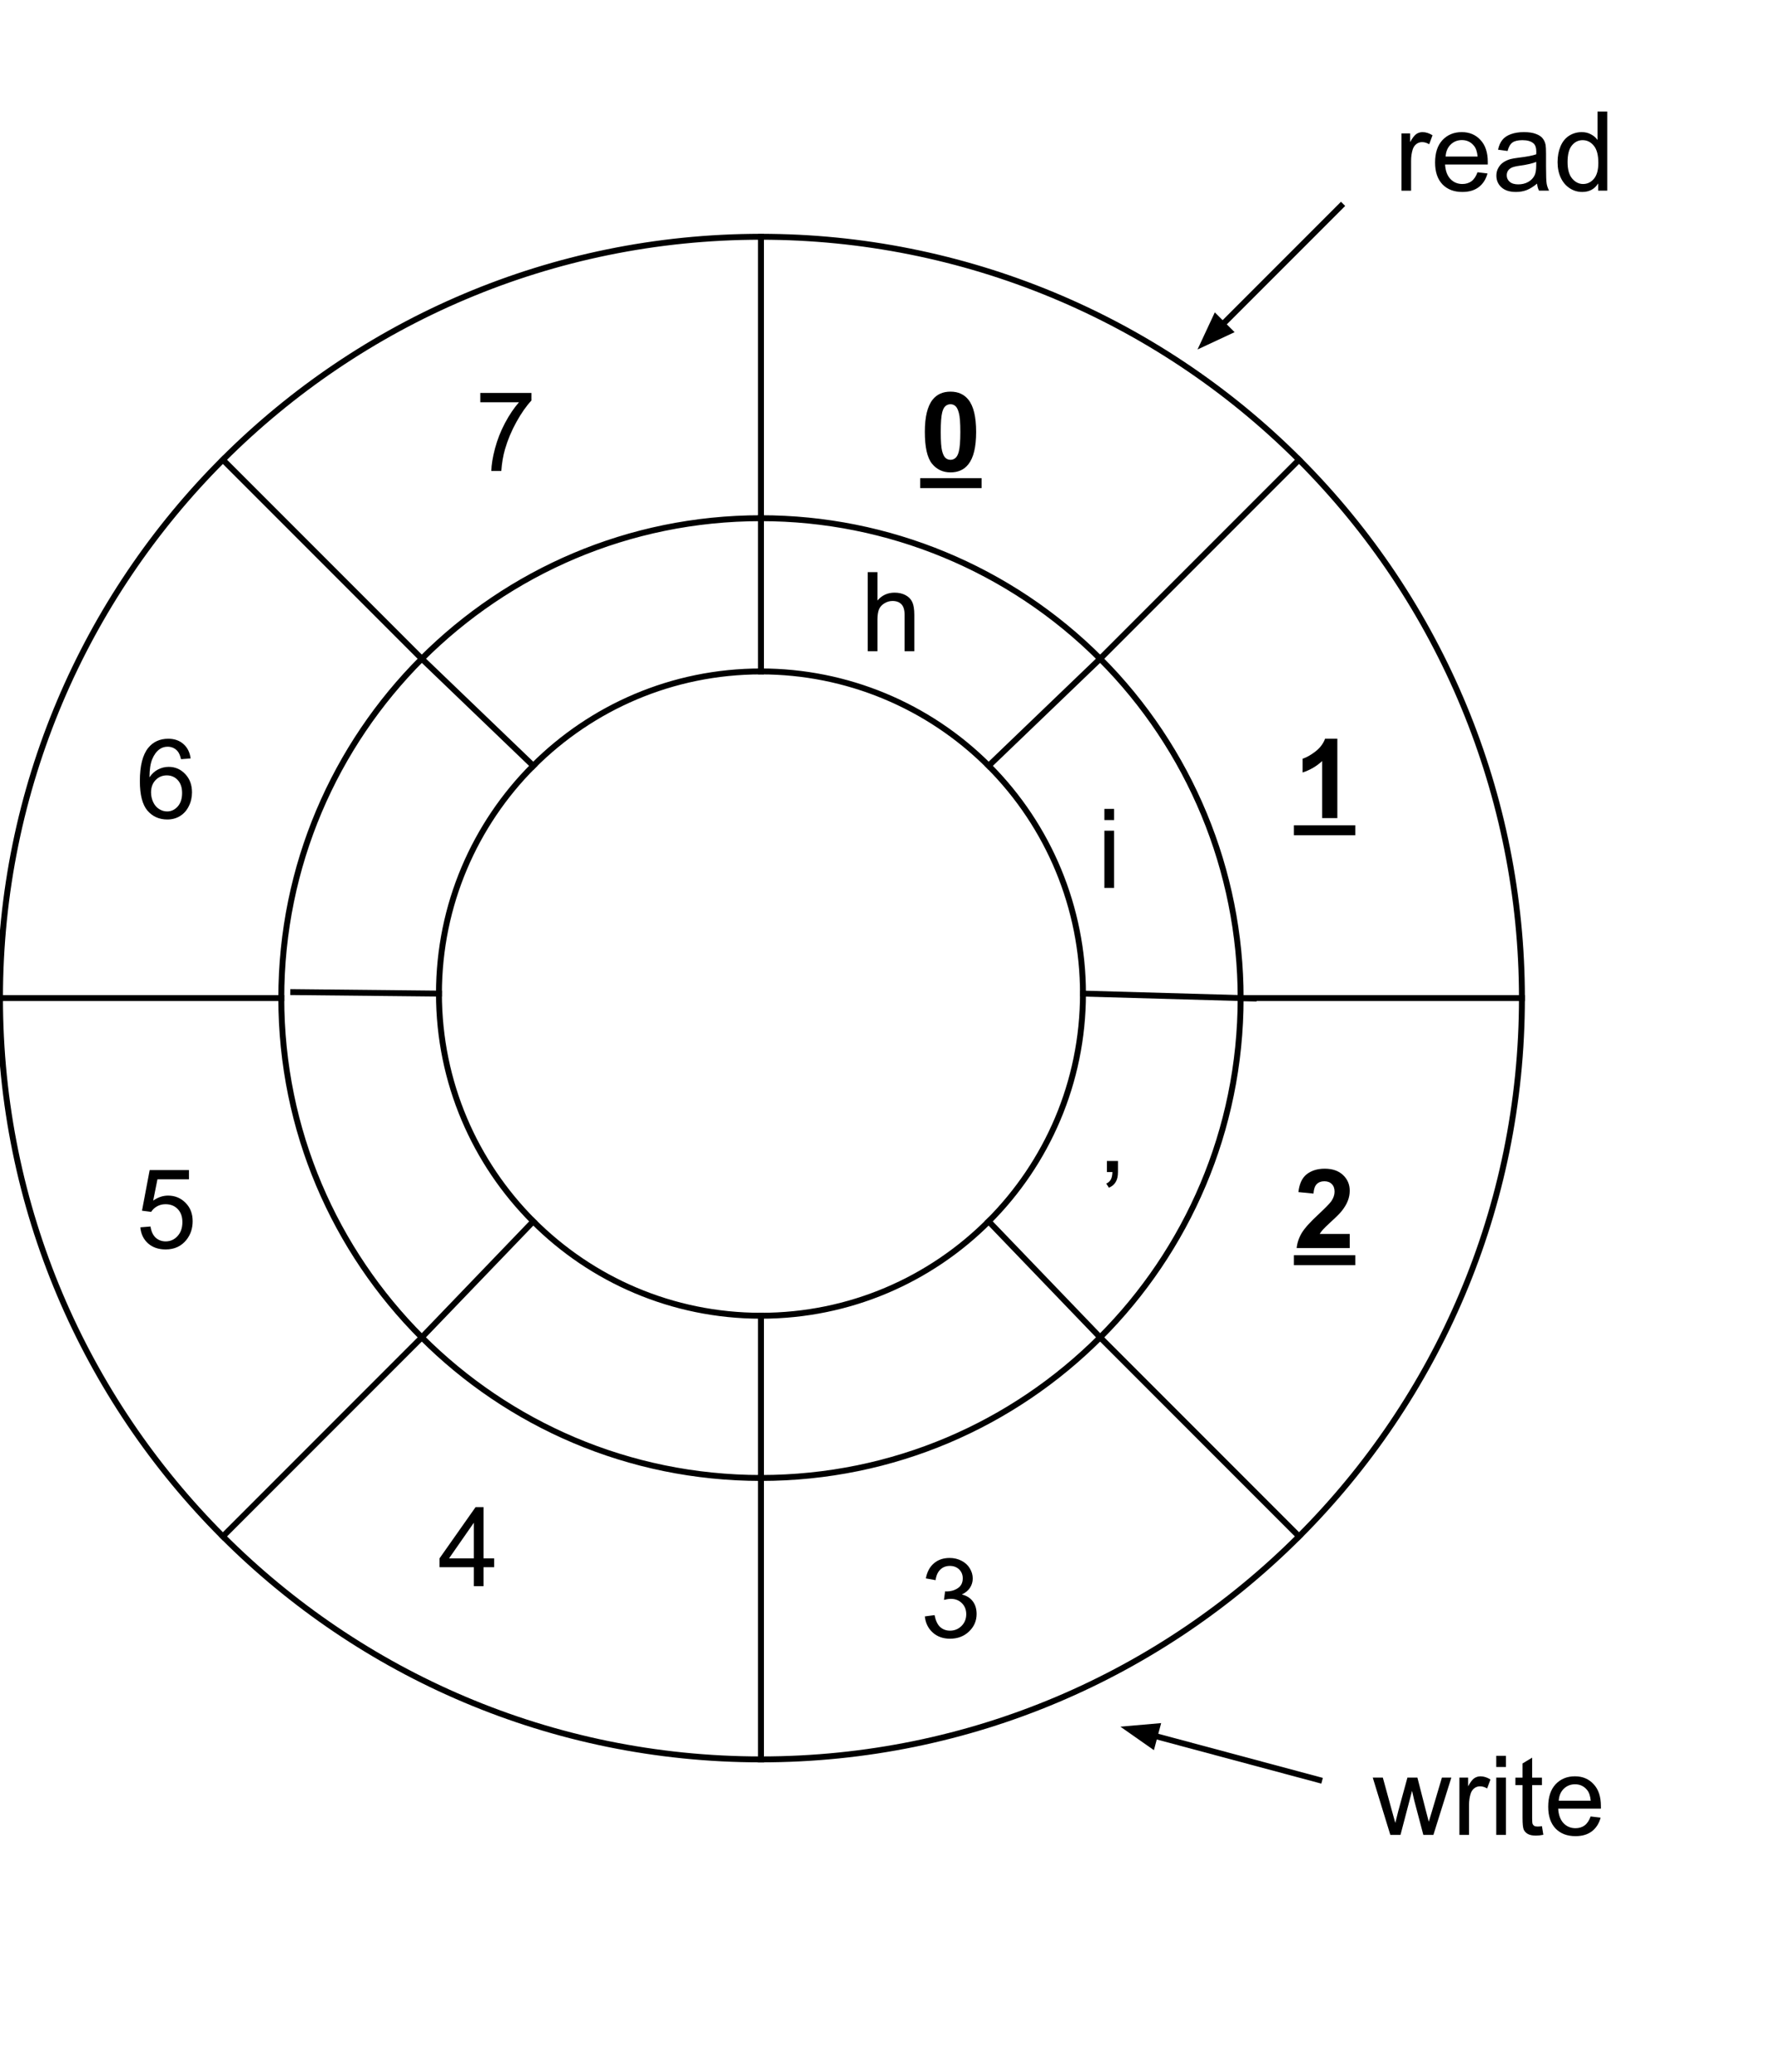 <svg version="1.1" viewBox="0.0 0.0 300.0 350.0" width="300" height="350" fill="none" stroke="none" stroke-linecap="square" stroke-miterlimit="10" xmlns:xlink="http://www.w3.org/1999/xlink" xmlns="http://www.w3.org/2000/svg"><clipPath id="p.0"><path d="m0 0l960.0 0l0 720.0l-960.0 0l0 -720.0z" clip-rule="nonzero"/></clipPath><g clip-path="url(#p.0)"><path fill="#000000" fill-opacity="0.0" d="m0 0l960.0 0l0 720.0l-960.0 0z" fill-rule="evenodd"/><path fill="#000000" fill-opacity="0.0" d="m0 168.614l0 0c0 -71.032 57.583 -128.614 128.614 -128.614l0 0c34.111 0 66.824 13.55 90.944 37.67c24.12 24.12 37.67 56.833 37.67 90.944l0 0c0 71.032 -57.583 128.614 -128.614 128.614l0 0c-71.032 0 -128.614 -57.583 -128.614 -128.614z" fill-rule="evenodd"/><path stroke="#000000" stroke-width="1.0" stroke-linejoin="round" stroke-linecap="butt" d="m0 168.614l0 0c0 -71.032 57.583 -128.614 128.614 -128.614l0 0c34.111 0 66.824 13.55 90.944 37.67c24.12 24.12 37.67 56.833 37.67 90.944l0 0c0 71.032 -57.583 128.614 -128.614 128.614l0 0c-71.032 0 -128.614 -57.583 -128.614 -128.614z" fill-rule="evenodd"/><path fill="#000000" fill-opacity="0.0" d="m47.543 168.614l0 0c0 -44.774 36.297 -81.071 81.071 -81.071l0 0c21.501 0 42.122 8.541 57.326 23.745c15.204 15.204 23.745 35.824 23.745 57.326l0 0c0 44.774 -36.297 81.071 -81.071 81.071l0 0c-44.774 0 -81.071 -36.297 -81.071 -81.071z" fill-rule="evenodd"/><path stroke="#000000" stroke-width="1.0" stroke-linejoin="round" stroke-linecap="butt" d="m47.543 168.614l0 0c0 -44.774 36.297 -81.071 81.071 -81.071l0 0c21.501 0 42.122 8.541 57.326 23.745c15.204 15.204 23.745 35.824 23.745 57.326l0 0c0 44.774 -36.297 81.071 -81.071 81.071l0 0c-44.774 0 -81.071 -36.297 -81.071 -81.071z" fill-rule="evenodd"/><path fill="#000000" fill-opacity="0.0" d="m185.94 111.288l33.606 -33.606" fill-rule="evenodd"/><path stroke="#000000" stroke-width="1.0" stroke-linejoin="round" stroke-linecap="butt" d="m185.94 111.288l33.606 -33.606" fill-rule="evenodd"/><path fill="#000000" fill-opacity="0.0" d="m209.685 168.614l47.559 0" fill-rule="evenodd"/><path stroke="#000000" stroke-width="1.0" stroke-linejoin="round" stroke-linecap="butt" d="m209.685 168.614l47.559 0" fill-rule="evenodd"/><path fill="#000000" fill-opacity="0.0" d="m185.94 225.94l33.606 33.606" fill-rule="evenodd"/><path stroke="#000000" stroke-width="1.0" stroke-linejoin="round" stroke-linecap="butt" d="m185.94 225.94l33.606 33.606" fill-rule="evenodd"/><path fill="#000000" fill-opacity="0.0" d="m128.614 249.685l0 47.559" fill-rule="evenodd"/><path stroke="#000000" stroke-width="1.0" stroke-linejoin="round" stroke-linecap="butt" d="m128.614 249.685l0 47.559" fill-rule="evenodd"/><path fill="#000000" fill-opacity="0.0" d="m71.288 225.94l-33.606 33.606" fill-rule="evenodd"/><path stroke="#000000" stroke-width="1.0" stroke-linejoin="round" stroke-linecap="butt" d="m71.288 225.94l-33.606 33.606" fill-rule="evenodd"/><path fill="#000000" fill-opacity="0.0" d="m47.543 168.614l-47.528 0" fill-rule="evenodd"/><path stroke="#000000" stroke-width="1.0" stroke-linejoin="round" stroke-linecap="butt" d="m47.543 168.614l-47.528 0" fill-rule="evenodd"/><path fill="#000000" fill-opacity="0.0" d="m71.288 111.288l-33.606 -33.606" fill-rule="evenodd"/><path stroke="#000000" stroke-width="1.0" stroke-linejoin="round" stroke-linecap="butt" d="m71.288 111.288l-33.606 -33.606" fill-rule="evenodd"/><path fill="#000000" fill-opacity="0.0" d="m128.614 87.543l0 -47.528" fill-rule="evenodd"/><path stroke="#000000" stroke-width="1.0" stroke-linejoin="round" stroke-linecap="butt" d="m128.614 87.543l0 -47.528" fill-rule="evenodd"/><path fill="#000000" fill-opacity="0.0" d="m146.53 52.651l33.606 0l0 42.016l-33.606 0z" fill-rule="evenodd"/><path fill="#000000" fill-opacity="0.0" d="m155.53 62.682l10.376 0l0 21.453l-10.376 0l0 -21.453z" fill-rule="nonzero"/><path fill="#000000" d="m160.655 66.165q1.938 0 3.031 1.375q1.297 1.641 1.297 5.438q0 3.797 -1.312 5.453q-1.078 1.375 -3.016 1.375q-1.953 0 -3.156 -1.5q-1.188 -1.5 -1.188 -5.344q0 -3.781 1.312 -5.438q1.078 -1.359 3.031 -1.359zm0 2.125q-0.469 0 -0.844 0.297q-0.359 0.297 -0.562 1.062q-0.25 0.984 -0.25 3.328q0 2.359 0.234 3.234q0.234 0.875 0.594 1.172q0.359 0.297 0.828 0.297q0.453 0 0.812 -0.297q0.375 -0.297 0.578 -1.062q0.266 -0.984 0.266 -3.344q0 -2.344 -0.25 -3.219q-0.234 -0.875 -0.594 -1.172q-0.359 -0.297 -0.812 -0.297z" fill-rule="nonzero"/><path fill="#000000" fill-opacity="0.0" d="m165.906 62.682l0 0l0 21.453l0 0l0 -21.453z" fill-rule="nonzero"/><path fill="#000000" d="m155.53 80.784l10.376 0l0 1.68l-10.376 0l0 -1.68z" fill-rule="nonzero"/><path fill="#000000" fill-opacity="0.0" d="m209.685 111.289l33.606 0l0 42.016l-33.606 0z" fill-rule="evenodd"/><path fill="#000000" fill-opacity="0.0" d="m218.685 121.32l10.376 0l0 21.453l-10.376 0l0 -21.453z" fill-rule="nonzero"/><path fill="#000000" d="m226.029 138.209l-2.562 0l0 -9.641q-1.406 1.312 -3.312 1.938l0 -2.328q1.016 -0.328 2.188 -1.234q1.172 -0.922 1.609 -2.141l2.078 0l0 13.406z" fill-rule="nonzero"/><path fill="#010000" fill-opacity="0.0" d="m229.061 121.32l0 0l0 21.453l0 0l0 -21.453z" fill-rule="nonzero"/><path fill="#000000" d="m218.685 139.422l10.376 0l0 1.68l-10.376 0l0 -1.68z" fill-rule="nonzero"/><path fill="#000000" fill-opacity="0.0" d="m209.685 183.924l33.606 0l0 42.016l-33.606 0z" fill-rule="evenodd"/><path fill="#000000" fill-opacity="0.0" d="m218.685 193.955l10.376 0l0 21.453l-10.376 0l0 -21.453z" fill-rule="nonzero"/><path fill="#000000" d="m228.123 208.469l0 2.375l-8.969 0q0.141 -1.344 0.859 -2.547q0.734 -1.219 2.891 -3.203q1.734 -1.625 2.125 -2.188q0.531 -0.797 0.531 -1.578q0 -0.844 -0.469 -1.297q-0.453 -0.469 -1.266 -0.469q-0.797 0 -1.281 0.484q-0.469 0.469 -0.547 1.594l-2.547 -0.25q0.234 -2.109 1.422 -3.031q1.203 -0.922 3.016 -0.922q1.969 0 3.094 1.062q1.141 1.062 1.141 2.656q0 0.891 -0.328 1.719q-0.312 0.812 -1.016 1.703q-0.469 0.594 -1.688 1.703q-1.203 1.109 -1.531 1.484q-0.312 0.359 -0.516 0.703l5.078 0z" fill-rule="nonzero"/><path fill="#010000" fill-opacity="0.0" d="m229.061 193.955l0 0l0 21.453l0 0l0 -21.453z" fill-rule="nonzero"/><path fill="#000000" d="m218.685 212.057l10.376 0l0 1.68l-10.376 0l0 -1.68z" fill-rule="nonzero"/><path fill="#000000" fill-opacity="0.0" d="m146.53 249.685l33.606 0l0 42.016l-33.606 0z" fill-rule="evenodd"/><path fill="#000000" d="m156.311 273.074l1.641 -0.219q0.281 1.406 0.953 2.016q0.688 0.609 1.656 0.609q1.156 0 1.953 -0.797q0.797 -0.797 0.797 -1.984q0 -1.125 -0.734 -1.859q-0.734 -0.734 -1.875 -0.734q-0.469 0 -1.156 0.172l0.188 -1.438q0.156 0.016 0.266 0.016q1.047 0 1.875 -0.547q0.844 -0.547 0.844 -1.672q0 -0.906 -0.609 -1.5q-0.609 -0.594 -1.578 -0.594q-0.953 0 -1.594 0.609q-0.641 0.594 -0.812 1.797l-1.641 -0.297q0.297 -1.641 1.359 -2.547q1.062 -0.906 2.656 -0.906q1.094 0 2.0 0.469q0.922 0.469 1.406 1.281q0.5 0.812 0.5 1.719q0 0.859 -0.469 1.578q-0.469 0.703 -1.375 1.125q1.188 0.281 1.844 1.141q0.656 0.859 0.656 2.156q0 1.734 -1.281 2.953q-1.266 1.219 -3.219 1.219q-1.766 0 -2.922 -1.047q-1.156 -1.047 -1.328 -2.719z" fill-rule="nonzero"/><path fill="#000000" fill-opacity="0.0" d="m65.055 241.045l33.606 0l0 42.016l-33.606 0z" fill-rule="evenodd"/><path fill="#000000" d="m80.086 267.965l0 -3.203l-5.797 0l0 -1.5l6.094 -8.656l1.344 0l0 8.656l1.797 0l0 1.5l-1.797 0l0 3.203l-1.641 0zm0 -4.703l0 -6.016l-4.188 6.016l4.188 0z" fill-rule="nonzero"/><path fill="#000000" fill-opacity="0.0" d="m13.937 183.924l33.606 0l0 42.016l-33.606 0z" fill-rule="evenodd"/><path fill="#000000" d="m23.718 207.344l1.719 -0.141q0.188 1.25 0.875 1.891q0.703 0.625 1.688 0.625q1.188 0 2.0 -0.891q0.828 -0.891 0.828 -2.359q0 -1.406 -0.797 -2.219q-0.781 -0.812 -2.062 -0.812q-0.781 0 -1.422 0.359q-0.641 0.359 -1.0 0.938l-1.547 -0.203l1.297 -6.859l6.641 0l0 1.562l-5.328 0l-0.719 3.594q1.203 -0.844 2.516 -0.844q1.75 0 2.953 1.219q1.203 1.203 1.203 3.109q0 1.812 -1.047 3.141q-1.297 1.625 -3.516 1.625q-1.812 0 -2.969 -1.016q-1.156 -1.031 -1.312 -2.719z" fill-rule="nonzero"/><path fill="#000000" fill-opacity="0.0" d="m13.937 111.289l33.606 0l0 42.016l-33.606 0z" fill-rule="evenodd"/><path fill="#000000" d="m32.218 128.131l-1.625 0.125q-0.219 -0.969 -0.625 -1.406q-0.656 -0.703 -1.641 -0.703q-0.781 0 -1.375 0.438q-0.766 0.562 -1.219 1.656q-0.453 1.078 -0.469 3.078q0.594 -0.891 1.453 -1.328q0.859 -0.438 1.797 -0.438q1.641 0 2.781 1.203q1.156 1.203 1.156 3.109q0 1.266 -0.547 2.344q-0.531 1.078 -1.484 1.656q-0.938 0.578 -2.141 0.578q-2.062 0 -3.359 -1.5q-1.281 -1.516 -1.281 -4.984q0 -3.875 1.422 -5.625q1.25 -1.531 3.375 -1.531q1.562 0 2.562 0.891q1.016 0.875 1.219 2.438zm-6.688 5.75q0 0.844 0.359 1.625q0.359 0.766 1.0 1.172q0.641 0.406 1.359 0.406q1.031 0 1.781 -0.828q0.75 -0.844 0.75 -2.281q0 -1.391 -0.734 -2.188q-0.734 -0.797 -1.859 -0.797q-1.109 0 -1.891 0.797q-0.766 0.797 -0.766 2.094z" fill-rule="nonzero"/><path fill="#000000" fill-opacity="0.0" d="m71.289 52.651l33.606 0l0 42.016l-33.606 0z" fill-rule="evenodd"/><path fill="#000000" d="m81.179 67.962l0 -1.578l8.641 0l0 1.281q-1.281 1.359 -2.531 3.609q-1.25 2.25 -1.938 4.625q-0.484 1.672 -0.625 3.672l-1.688 0q0.031 -1.578 0.625 -3.812q0.594 -2.234 1.688 -4.297q1.109 -2.078 2.359 -3.5l-6.531 0z" fill-rule="nonzero"/><path fill="#000000" fill-opacity="0.0" d="m226.648 34.79l-24.252 24.252" fill-rule="evenodd"/><path stroke="#000000" stroke-width="1.0" stroke-linejoin="round" stroke-linecap="butt" d="m226.648 34.79l-20.009 20.009" fill-rule="evenodd"/><path fill="#000000" stroke="#000000" stroke-width="1.0" stroke-linecap="butt" d="m205.471 53.631l-2.041 4.377l4.377 -2.041z" fill-rule="evenodd"/><path fill="#000000" fill-opacity="0.0" d="m226.648 5.291l128.598 0l0 42.016l-128.598 0z" fill-rule="evenodd"/><path fill="#000000" d="m236.867 32.211l0 -9.672l1.469 0l0 1.469q0.562 -1.031 1.031 -1.359q0.484 -0.328 1.062 -0.328q0.828 0 1.688 0.531l-0.562 1.516q-0.609 -0.359 -1.203 -0.359q-0.547 0 -0.969 0.328q-0.422 0.328 -0.609 0.891q-0.281 0.875 -0.281 1.922l0 5.063l-1.625 0zm12.853 -3.109l1.688 0.203q-0.406 1.484 -1.484 2.312q-1.078 0.813 -2.766 0.813q-2.125 0 -3.375 -1.297q-1.234 -1.312 -1.234 -3.672q0 -2.453 1.25 -3.797q1.266 -1.344 3.266 -1.344q1.938 0 3.156 1.328q1.234 1.312 1.234 3.703q0 0.156 0 0.438l-7.219 0q0.094 1.594 0.906 2.453q0.812 0.844 2.016 0.844q0.906 0 1.547 -0.469q0.641 -0.484 1.016 -1.516zm-5.391 -2.656l5.406 0q-0.109 -1.219 -0.625 -1.828q-0.781 -0.953 -2.031 -0.953q-1.125 0 -1.906 0.766q-0.766 0.75 -0.844 2.016zm15.454 4.578q-0.922 0.766 -1.766 1.094q-0.828 0.312 -1.797 0.312q-1.594 0 -2.453 -0.781q-0.859 -0.781 -0.859 -1.984q0 -0.719 0.328 -1.297q0.328 -0.594 0.844 -0.938q0.531 -0.359 1.188 -0.547q0.469 -0.125 1.453 -0.25q1.984 -0.234 2.922 -0.562q0.016 -0.344 0.016 -0.422q0 -1.0 -0.469 -1.422q-0.625 -0.547 -1.875 -0.547q-1.156 0 -1.703 0.406q-0.547 0.406 -0.812 1.422l-1.609 -0.219q0.219 -1.016 0.719 -1.641q0.5 -0.641 1.453 -0.984q0.953 -0.344 2.188 -0.344q1.25 0 2.016 0.297q0.781 0.281 1.141 0.734q0.375 0.438 0.516 1.109q0.078 0.422 0.078 1.516l0 2.188q0 2.281 0.109 2.891q0.109 0.594 0.406 1.156l-1.703 0q-0.266 -0.516 -0.328 -1.188zm-0.141 -3.672q-0.891 0.375 -2.672 0.625q-1.016 0.141 -1.438 0.328q-0.422 0.188 -0.656 0.531q-0.219 0.344 -0.219 0.781q0 0.656 0.5 1.094q0.5 0.438 1.453 0.438q0.938 0 1.672 -0.406q0.75 -0.422 1.094 -1.141q0.266 -0.562 0.266 -1.641l0 -0.609zm10.469 4.859l0 -1.219q-0.906 1.438 -2.703 1.438q-1.156 0 -2.125 -0.641q-0.969 -0.641 -1.5 -1.781q-0.531 -1.141 -0.531 -2.625q0 -1.453 0.484 -2.625q0.484 -1.188 1.438 -1.812q0.969 -0.625 2.172 -0.625q0.875 0 1.547 0.375q0.688 0.359 1.109 0.953l0 -4.797l1.641 0l0 13.359l-1.531 0zm-5.172 -4.828q0 1.859 0.781 2.781q0.781 0.922 1.844 0.922q1.078 0 1.828 -0.875q0.75 -0.891 0.75 -2.688q0 -1.984 -0.766 -2.906q-0.766 -0.938 -1.891 -0.938q-1.078 0 -1.812 0.891q-0.734 0.891 -0.734 2.812z" fill-rule="nonzero"/><path fill="#000000" fill-opacity="0.0" d="m222.969 300.709l-33.606 -9.008" fill-rule="evenodd"/><path stroke="#000000" stroke-width="1.0" stroke-linejoin="round" stroke-linecap="butt" d="m222.969 300.709l-27.811 -7.454" fill-rule="evenodd"/><path fill="#000000" stroke="#000000" stroke-width="1.0" stroke-linecap="butt" d="m195.585 291.659l-4.811 0.421l3.956 2.77z" fill-rule="evenodd"/><path fill="#000000" fill-opacity="0.0" d="m222.969 283.06l128.598 0l0 42.016l-128.598 0z" fill-rule="evenodd"/><path fill="#000000" d="m234.984 309.98l-2.969 -9.672l1.703 0l1.531 5.578l0.578 2.078q0.047 -0.156 0.5 -2.0l1.547 -5.656l1.688 0l1.438 5.609l0.484 1.844l0.562 -1.859l1.656 -5.594l1.594 0l-3.031 9.672l-1.703 0l-1.531 -5.797l-0.375 -1.641l-1.953 7.438l-1.719 0zm11.676 0l0 -9.672l1.469 0l0 1.469q0.562 -1.031 1.031 -1.359q0.484 -0.328 1.062 -0.328q0.828 0 1.688 0.531l-0.562 1.516q-0.609 -0.359 -1.203 -0.359q-0.547 0 -0.969 0.328q-0.422 0.328 -0.609 0.891q-0.281 0.875 -0.281 1.922l0 5.062l-1.625 0zm6.228 -11.469l0 -1.891l1.641 0l0 1.891l-1.641 0zm0 11.469l0 -9.672l1.641 0l0 9.672l-1.641 0zm7.723 -1.469l0.234 1.453q-0.688 0.141 -1.234 0.141q-0.891 0 -1.391 -0.281q-0.484 -0.281 -0.688 -0.734q-0.203 -0.469 -0.203 -1.938l0 -5.578l-1.203 0l0 -1.266l1.203 0l0 -2.391l1.625 -0.984l0 3.375l1.656 0l0 1.266l-1.656 0l0 5.672q0 0.688 0.078 0.891q0.094 0.203 0.281 0.328q0.203 0.109 0.578 0.109q0.266 0 0.719 -0.062zm8.23 -1.641l1.688 0.203q-0.406 1.484 -1.484 2.312q-1.078 0.812 -2.766 0.812q-2.125 0 -3.375 -1.297q-1.234 -1.312 -1.234 -3.672q0 -2.453 1.25 -3.797q1.266 -1.344 3.266 -1.344q1.938 0 3.156 1.328q1.234 1.312 1.234 3.703q0 0.156 0 0.438l-7.219 0q0.094 1.594 0.906 2.453q0.812 0.844 2.016 0.844q0.906 0 1.547 -0.469q0.641 -0.484 1.016 -1.516zm-5.391 -2.656l5.406 0q-0.109 -1.219 -0.625 -1.828q-0.781 -0.953 -2.031 -0.953q-1.125 0 -1.906 0.766q-0.766 0.75 -0.844 2.016z" fill-rule="nonzero"/><path fill="#000000" fill-opacity="0.0" d="m74.189 167.856l0 0c0 -30.058 24.367 -54.425 54.425 -54.425l0 0c14.434 0 28.278 5.734 38.484 15.941c10.207 10.207 15.941 24.05 15.941 38.484l0 0c0 30.058 -24.367 54.425 -54.425 54.425l0 0c-30.058 0 -54.425 -24.367 -54.425 -54.425z" fill-rule="evenodd"/><path stroke="#000000" stroke-width="1.0" stroke-linejoin="round" stroke-linecap="butt" d="m74.189 167.856l0 0c0 -30.058 24.367 -54.425 54.425 -54.425l0 0c14.434 0 28.278 5.734 38.484 15.941c10.207 10.207 15.941 24.05 15.941 38.484l0 0c0 30.058 -24.367 54.425 -54.425 54.425l0 0c-30.058 0 -54.425 -24.367 -54.425 -54.425z" fill-rule="evenodd"/><path fill="#000000" fill-opacity="0.0" d="m167.099 129.371l18.835 -18.079" fill-rule="evenodd"/><path stroke="#000000" stroke-width="1.0" stroke-linejoin="round" stroke-linecap="butt" d="m167.099 129.371l18.835 -18.079" fill-rule="evenodd"/><path fill="#000000" fill-opacity="0.0" d="m183.039 167.856l28.85 0.819" fill-rule="evenodd"/><path stroke="#000000" stroke-width="1.0" stroke-linejoin="round" stroke-linecap="butt" d="m183.039 167.856l28.85 0.819" fill-rule="evenodd"/><path fill="#000000" fill-opacity="0.0" d="m167.099 206.34l18.835 19.591" fill-rule="evenodd"/><path stroke="#000000" stroke-width="1.0" stroke-linejoin="round" stroke-linecap="butt" d="m167.099 206.34l18.835 19.591" fill-rule="evenodd"/><path fill="#000000" fill-opacity="0.0" d="m128.614 222.281l0 27.402" fill-rule="evenodd"/><path stroke="#000000" stroke-width="1.0" stroke-linejoin="round" stroke-linecap="butt" d="m128.614 222.281l0 27.402" fill-rule="evenodd"/><path fill="#000000" fill-opacity="0.0" d="m90.13 206.34l-18.835 19.591" fill-rule="evenodd"/><path stroke="#000000" stroke-width="1.0" stroke-linejoin="round" stroke-linecap="butt" d="m90.13 206.34l-18.835 19.591" fill-rule="evenodd"/><path fill="#000000" fill-opacity="0.0" d="m74.189 167.856l-24.63 -0.252" fill-rule="evenodd"/><path stroke="#000000" stroke-width="1.0" stroke-linejoin="round" stroke-linecap="butt" d="m74.189 167.856l-24.63 -0.252" fill-rule="evenodd"/><path fill="#000000" fill-opacity="0.0" d="m90.13 129.371l-18.835 -18.079" fill-rule="evenodd"/><path stroke="#000000" stroke-width="1.0" stroke-linejoin="round" stroke-linecap="butt" d="m90.13 129.371l-18.835 -18.079" fill-rule="evenodd"/><path fill="#000000" fill-opacity="0.0" d="m128.614 113.43l0 -25.89" fill-rule="evenodd"/><path stroke="#000000" stroke-width="1.0" stroke-linejoin="round" stroke-linecap="butt" d="m128.614 113.43l0 -25.89" fill-rule="evenodd"/><path fill="#000000" fill-opacity="0.0" d="m136.423 83.092l18.835 0l0 42.016l-18.835 0z" fill-rule="evenodd"/><path fill="#000000" d="m146.657 110.012l0 -13.359l1.641 0l0 4.797q1.141 -1.328 2.891 -1.328q1.078 0 1.859 0.422q0.797 0.422 1.141 1.172q0.344 0.75 0.344 2.172l0 6.125l-1.641 0l0 -6.125q0 -1.234 -0.531 -1.797q-0.531 -0.562 -1.516 -0.562q-0.719 0 -1.359 0.391q-0.641 0.375 -0.922 1.016q-0.266 0.641 -0.266 1.781l0 5.297l-1.641 0z" fill-rule="nonzero"/><path fill="#000000" fill-opacity="0.0" d="m176.423 123.092l18.835 0l0 42.016l-18.835 0z" fill-rule="evenodd"/><path fill="#000000" d="m186.657 138.543l0 -1.891l1.641 0l0 1.891l-1.641 0zm0 11.469l0 -9.672l1.641 0l0 9.672l-1.641 0z" fill-rule="nonzero"/><path fill="#000000" fill-opacity="0.0" d="m176.423 171.092l18.835 0l0 42.016l-18.835 0z" fill-rule="evenodd"/><path fill="#000000" d="m187.079 198.012l0 -1.875l1.875 0l0 1.875q0 1.031 -0.375 1.656q-0.359 0.641 -1.156 0.984l-0.453 -0.703q0.516 -0.219 0.766 -0.672q0.25 -0.438 0.281 -1.266l-0.938 0z" fill-rule="nonzero"/></g></svg>